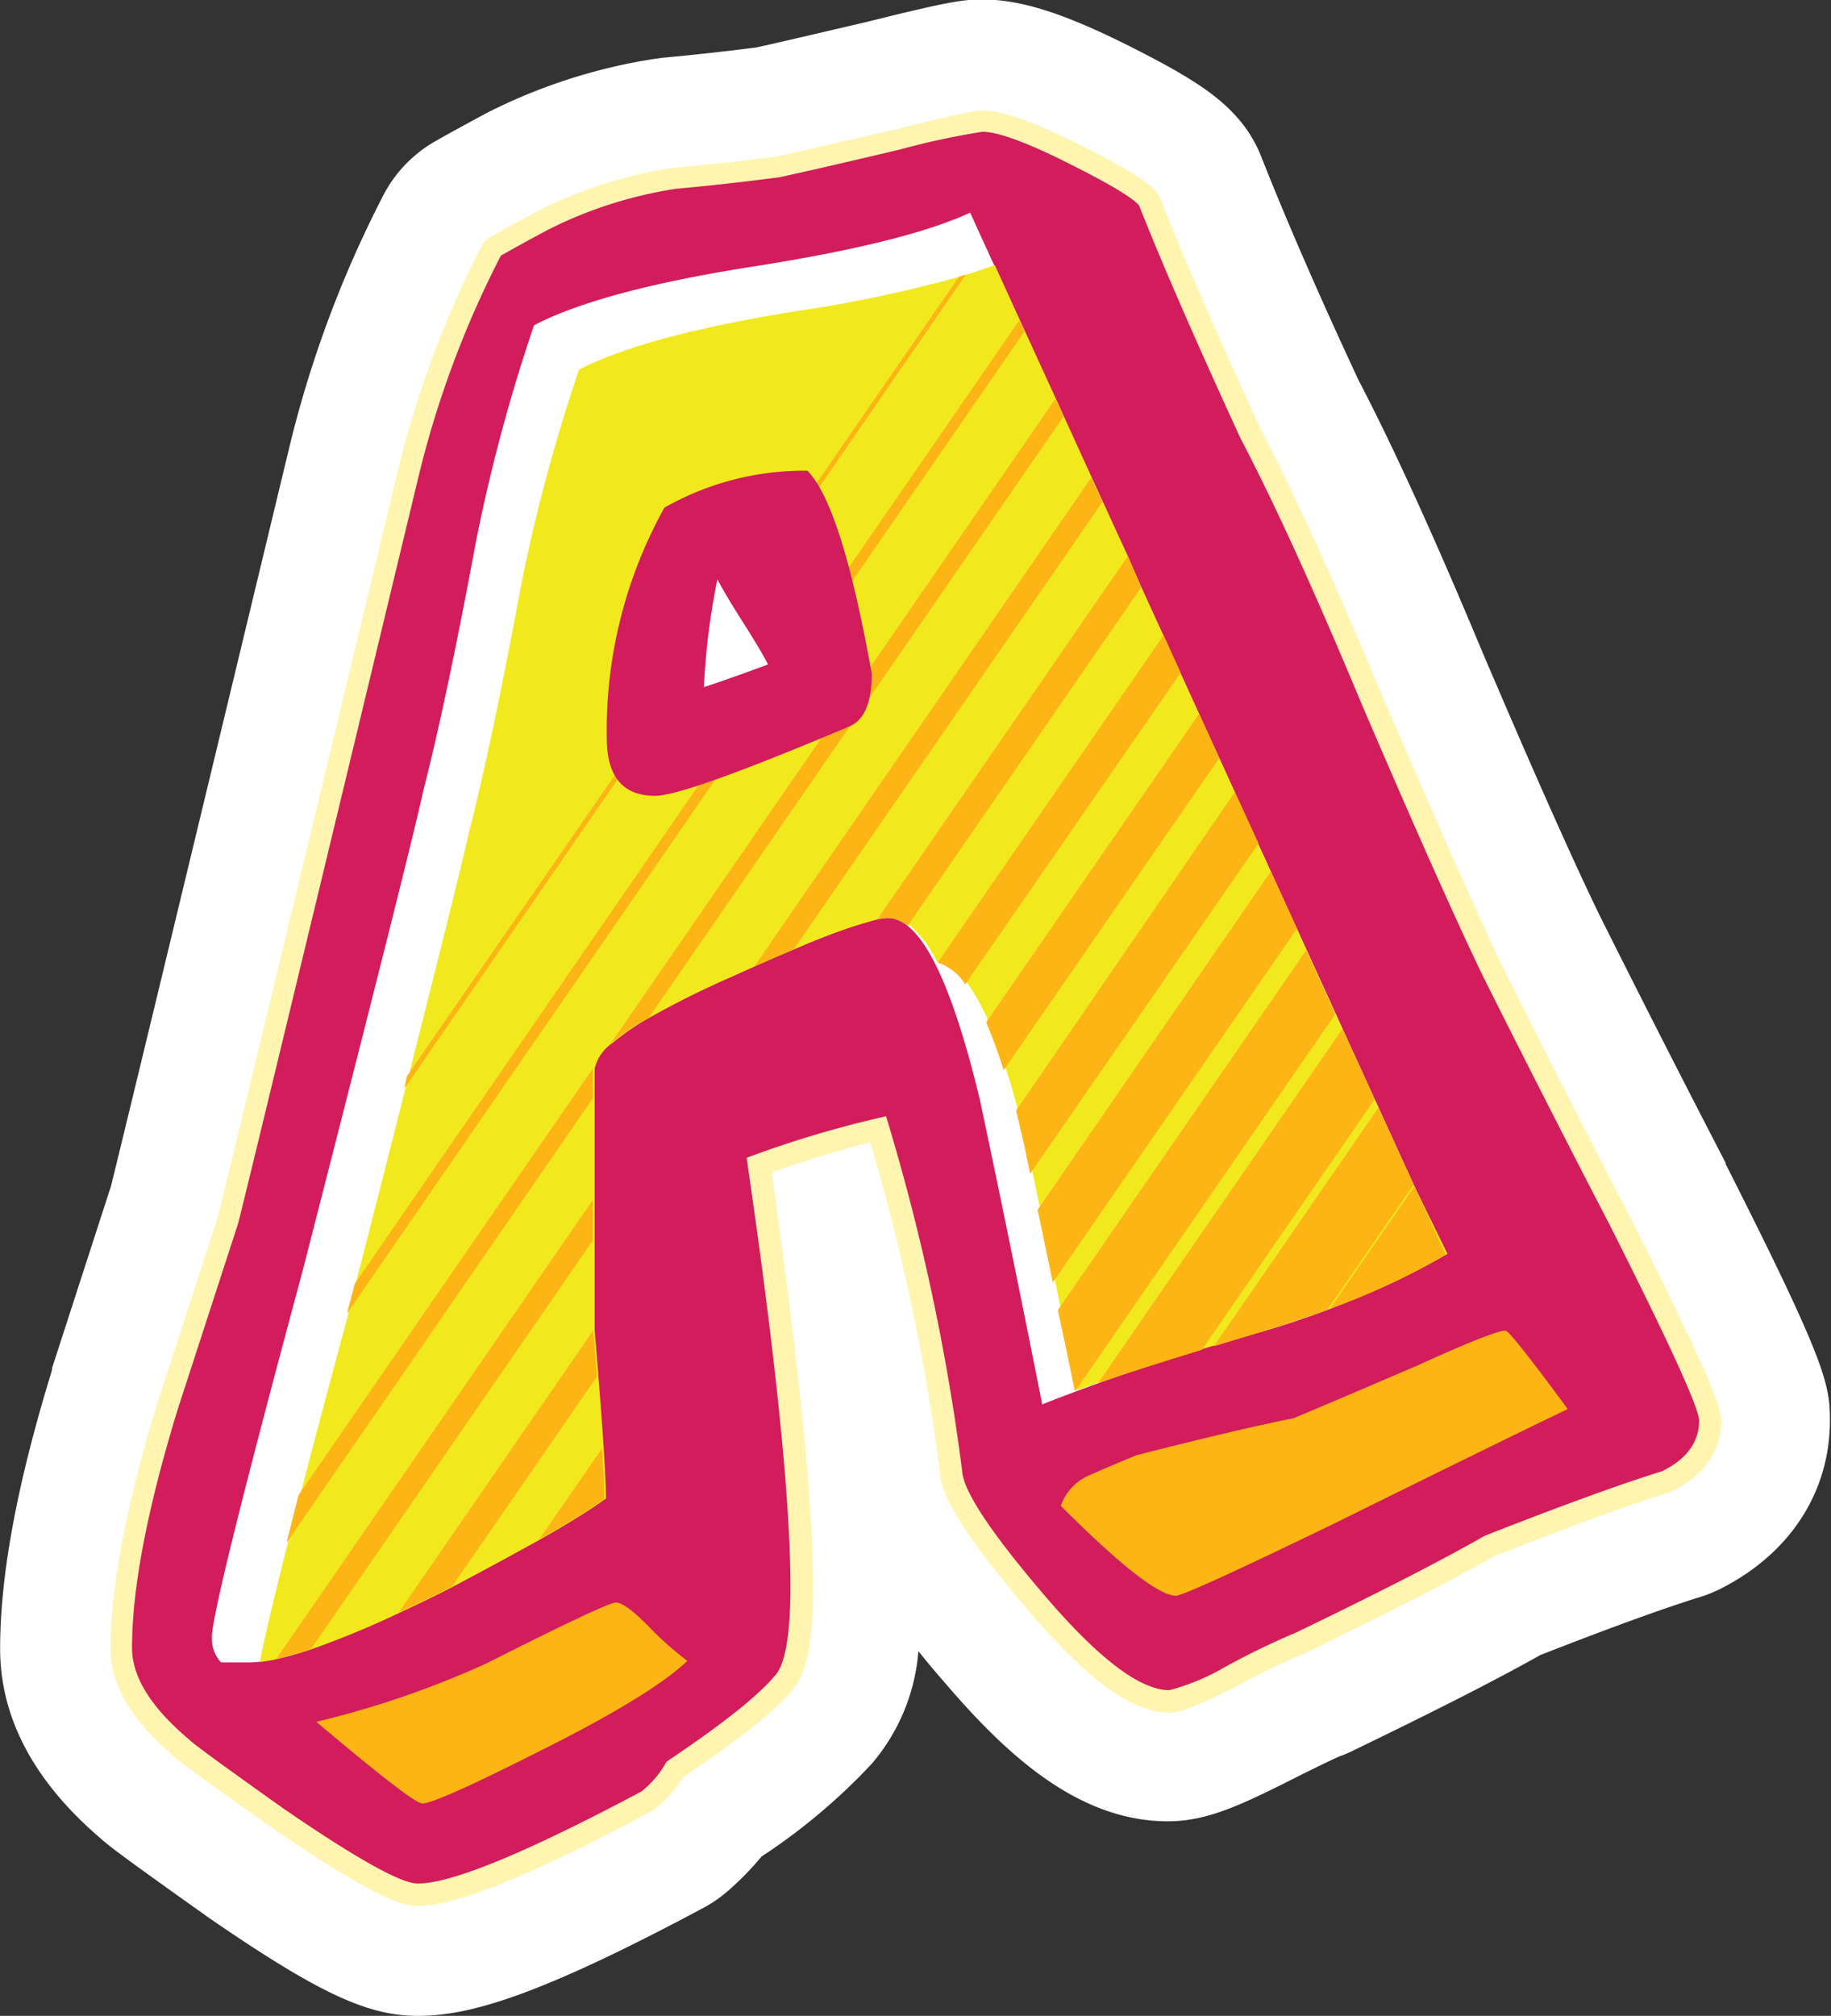 <svg id="Layer_1" data-name="Layer 1" xmlns="http://www.w3.org/2000/svg" viewBox="0 0 135.91 149.6"><rect x="0" y="0" width="135.91" height="149.6" fill="#333333" stroke="none"/><defs><style>.cls-1{fill:#fff;}.cls-2{fill:#fff5b0;}.cls-3{fill:#d21c5c;}.cls-4{fill:#fcb514;}.cls-5{fill:#f1e91d;}</style></defs><title>A</title><path class="cls-1" d="M139.59-411.18c-3.77,0-7.43-1.72-15.64-7.37l-.12-.09c-5.9-4.19-7.12-5.11-7.76-5.69-5-4.27-7.48-9-7.48-14.1,0-5.48,1.26-12.25,3.85-20.67l0-.14,4.21-13,.15-.45c.61-2.41,5.06-20.84,13.23-54.79v0a83.47,83.47,0,0,1,7-18.8,9.8,9.8,0,0,1,3.83-4c.87-.5,2.1-1.17,3.63-2l.13-.07a41.46,41.46,0,0,1,12.53-4.06l.68-.09c2.22-.2,4.54-.46,6.91-.76,1.58-.35,4.35-1,8.25-1.91,6-1.5,7.14-1.65,8.47-1.65,2.86,0,6,1,10.71,3.34,4.94,2.47,7,3.88,8.56,5.79a9.8,9.8,0,0,1,1.47,2.54c1.62,4.11,4,9.68,7.21,16.56,2.61,5,5.67,11.73,9.12,20,3.88,9.1,6.85,15.77,8.83,19.83,3.06,6.12,6.2,12.28,9.32,18.3l0,.08c7.43,14.68,7.73,16.33,7.73,19,0,5.37-3,9.93-8.15,12.52a9.81,9.81,0,0,1-1.5.6c-2.62.81-6.6,2.25-11.84,4.3-3.38,1.9-8,4.24-14,7.14a9.74,9.74,0,0,1-.93.39c-.23.1-1.21.54-4.1,2l-.14.07c-3.72,1.86-5.94,2.74-8.49,2.74-6.85,0-12.28-5.28-16.69-10.45q-1-1.14-1.82-2.18a14.61,14.61,0,0,1-3.47,8.37A44.92,44.92,0,0,1,165.1-423a21.51,21.51,0,0,1-2.41,2.48,9.79,9.79,0,0,1-1.89,1.32C148.35-412.54,143.32-411.18,139.59-411.18Zm-4.48-23.47c2.62,1.8,4.31,2.86,5.36,3.47a83.8,83.8,0,0,0,9.56-4.46,9.8,9.8,0,0,1,2.6-2.55c2.46-1.64,4-2.77,4.85-3.49,0-.36,0-.81,0-1.36,0-5.87-1.06-16.1-3.15-30.4a9.79,9.79,0,0,1,6.37-10.63,87.93,87.93,0,0,1,11.58-3.45,9.8,9.8,0,0,1,11.4,6.83,173.28,173.28,0,0,1,5.84,26.81,49.93,49.93,0,0,0,4,5.17c.93,1.09,1.69,1.9,2.29,2.5,2.67-1.37,4.08-2,5-2.41,5.72-2.76,10.1-5,13-6.68a9.81,9.81,0,0,1,1.29-.62c2.79-1.09,5.26-2,7.42-2.82-.82-1.7-1.9-3.88-3.32-6.68-3.17-6.11-6.35-12.35-9.45-18.56l0-.09c-2.15-4.41-5.18-11.22-9.27-20.8l0-.08c-3.29-7.89-6.16-14.19-8.53-18.73l-.22-.45C189.08-530,186.87-535,185.19-539c-.46-.24-1-.54-1.75-.9-1-.5-1.74-.83-2.24-1-.75.17-1.86.44-3.49.85l-.12,0c-4.46,1.06-7.44,1.74-9.1,2.1q-.39.08-.79.14c-2.63.34-5.22.63-7.71.86a21.79,21.79,0,0,0-6.26,2l-.56.31a65.92,65.92,0,0,0-4.07,11.82c-12.87,53.54-13.25,54.93-13.41,55.52q-.06.23-.13.45l-.24.73-4.19,12.88a61.8,61.8,0,0,0-2.92,13.51c.18.18.42.4.73.67l0,0C129.34-438.78,130.61-437.84,135.11-434.65Z" transform="translate(-108.58 560.78)"/><path class="cls-2" d="M139.59-419.34c-1.24,0-3.43-.72-11-5.93-6-4.24-6.78-4.87-7-5.09-3.24-2.73-4.81-5.37-4.81-8.05,0-4.59,1.18-10.74,3.49-18.27l4.2-12.93.24-.74c.4-1.5,4.76-19.55,13.32-55.17a75.32,75.32,0,0,1,6.3-17,1.63,1.63,0,0,1,.64-.66c.82-.47,2-1.11,3.46-1.9a33.35,33.35,0,0,1,10.09-3.25h.11c2.43-.22,5-.5,7.57-.84,1.59-.34,4.47-1,8.8-2,5.65-1.41,6.2-1.41,6.53-1.41.9,0,2.61.26,7.06,2.48s5.37,3,5.85,3.6a1.63,1.63,0,0,1,.25.42c1.69,4.29,4.21,10.06,7.47,17.16,2.52,4.82,5.53,11.41,8.94,19.59,4,9.26,7,16.09,9,20.27,3.08,6.16,6.24,12.37,9.39,18.44,6.85,13.54,6.85,14.59,6.85,15.29,0,1.55-.63,3.72-3.64,5.22l-.25.1c-2.9.89-7.25,2.48-12.95,4.71-3.22,1.83-7.94,4.25-14,7.18l-.19.08a52.09,52.09,0,0,0-5.07,2.47c-3.5,1.75-4.29,1.89-4.86,1.89-2.73,0-6.06-2.41-10.48-7.59-5.56-6.51-6.43-8.85-6.54-10.14A156.31,156.31,0,0,0,173.18-476c-2.08.51-4.53,1.26-7.32,2.23,2,14.17,3.08,24.5,3.08,30.73,0,4.19-.5,6.59-1.62,7.77-1.34,1.57-4,3.65-8,6.35a10,10,0,0,1-2.06,2.33,1.64,1.64,0,0,1-.32.22C145.13-420.07,141.38-419.34,139.59-419.34Zm-15.81-13.42c.22.19,1.39,1.07,6.66,4.81,7.2,4.95,8.88,5.32,9.16,5.34,1.26,0,5-.87,15.64-6.56a5.18,5.18,0,0,0,1.31-1.49,1.63,1.63,0,0,1,.61-.75c4-2.64,6.55-4.67,7.7-6l.09-.1s.72-.86.72-5.52c0-6.26-1.09-16.89-3.23-31.58a1.63,1.63,0,0,1,1.06-1.77A81.24,81.24,0,0,1,174-479.54a1.63,1.63,0,0,1,1.9,1.14,162.36,162.36,0,0,1,5.7,26.62v.07c0,.28.4,2,5.77,8.3,4.8,5.63,7.1,6.4,7.92,6.44a22.2,22.2,0,0,0,3.45-1.54,53.87,53.87,0,0,1,5.41-2.62c6-2.91,10.7-5.3,13.84-7.09l.21-.1c5.74-2.25,10.16-3.86,13.15-4.79,1.47-.77,1.71-1.56,1.72-2.18s-1-3-6.49-13.87c-3.15-6.07-6.32-12.3-9.41-18.48-2.07-4.25-5.13-11.12-9.11-20.45-3.39-8.13-6.36-14.64-8.84-19.38l0-.07c-3.22-7-5.72-12.73-7.44-17a29.93,29.93,0,0,0-4.64-2.62c-3.78-1.89-5.15-2.13-5.57-2.14-.21,0-1.2.17-5.79,1.32-4.43,1-7.35,1.72-8.95,2.06l-.13,0c-2.64.34-5.23.63-7.7.86a30,30,0,0,0-9,2.91c-1.2.65-2.19,1.19-2.95,1.61a72.35,72.35,0,0,0-5.8,15.8c-8.77,36.45-13,54-13.36,55.29l0,.08-.25.78-4.19,12.9c-2.21,7.19-3.34,13-3.34,17.29,0,1.65,1.24,3.53,3.69,5.59Z" transform="translate(-108.58 560.78)"/><path class="cls-3" d="M234.7-455.36q0,2.4-2.74,3.76-4.45,1.37-13.17,4.79-4.79,2.74-14,7.18a56.89,56.89,0,0,0-5.3,2.57,16.49,16.49,0,0,1-4.11,1.71q-3.25,0-9.24-7T180-451.6a160,160,0,0,0-5.65-26.34A79.33,79.33,0,0,0,164-474.86q3.25,22.24,3.25,31.82,0,5.48-1.2,6.67-1.88,2.23-8,6.33a7.07,7.07,0,0,1-1.88,2.22Q143.35-421,139.59-421q-1.88,0-10.09-5.65-6.5-4.62-6.84-5-4.28-3.59-4.28-6.84,0-6.67,3.42-17.79l4.45-13.69q.51-1.88,13.35-55.25a73.33,73.33,0,0,1,6.16-16.59q1.19-.68,3.42-1.88a31.56,31.56,0,0,1,9.58-3.08q3.76-.34,7.7-.86,2.39-.51,8.9-2.05A56.79,56.79,0,0,1,181.5-551q1.71,0,6.33,2.31t5.3,3.16q2.57,6.5,7.53,17.28,3.76,7.18,8.9,19.5,6,14,9.07,20.36,4.62,9.24,9.41,18.47Q234.7-456.73,234.7-455.36Z" transform="translate(-108.58 560.78)"/><path class="cls-1" d="M215.88-467.68,180.59-545q-4.79,2.23-16.1,4t-16.27,4.36a126.42,126.42,0,0,0-4.28,15.9q-2.23,12-3.94,18.64-1,4.62-8.95,35.61-6.74,25-6.74,27.18a2.57,2.57,0,0,0,.68,1.9h2.06q3.77,0,14.4-5.3a119.48,119.48,0,0,0,12-6.84q0-2.39-.86-12.66v-19.16q0-2.39,10.43-7,9.41-4.27,11.46-4.28,3.59,0,6.84,13.51,2.39,11.29,4.62,22.58a154.79,154.79,0,0,1,14.88-5A63.77,63.77,0,0,0,215.88-467.68Z" transform="translate(-108.58 560.78)"/><path class="cls-4" d="M159.6-437.52a24.41,24.41,0,0,1-2.91-2.6q-1.71-1.73-2.39-1.73t-9.58,4.5A69.44,69.44,0,0,1,132.06-433q7.18,6.06,7.87,6.06,1,0,8.55-3.81Q156.86-434.92,159.6-437.52Z" transform="translate(-108.58 560.78)"/><path class="cls-4" d="M224.95-456.21q-4.28-5.81-4.62-5.82-.86,0-6.5,2.57-7.18,3.08-9.24,3.93-4.28.86-11.63,2.74-1.71.69-3.42,1.45a3.85,3.85,0,0,0-2.22,2.31q6.67,6.67,8.55,6.67.68,0,11.63-5.3Q221-454.33,224.95-456.21Z" transform="translate(-108.58 560.78)"/><path class="cls-5" d="M213.57-472.74l-.06-.12-2.61-5.72-.28-.61-2.39-5.23-.5-1.1-2.16-4.74-.72-1.59-1.94-4.25-.95-2.08L200.24-502l-1.17-2.57-1.5-3.28-1.39-3.05-1.27-2.79-1.62-3.54-1-2.3-1.84-4-.83-1.81-2.06-4.52-.6-1.32-2.29-5-.38-.83-1.87-4.1q-1,.36-2.09.71l-.5.15a98.34,98.34,0,0,1-12,2.54q-11.31,1.8-16.27,4.36a126.43,126.43,0,0,0-4.28,15.9q-2.23,12-3.94,18.64-.68,3.08-4.44,17.91l-.23.91q-1.58,6.25-3.69,14.48l-.56,2.2,0,.1q-2.12,7.84-3.57,13.43-.49,1.88-.9,3.5-1.61,6.34-2.08,8.84a12,12,0,0,0,1.32-.23,24.69,24.69,0,0,0,2.6-.75,67.73,67.73,0,0,0,6.48-2.69q1.55-.72,3.29-1.59l.7-.36q3.76-2,6.48-3.51,3.07-1.75,4.82-3c0-.72-.06-2-.17-3.76q-.14-2.15-.39-5.32c-.08-1.05-.18-2.2-.28-3.42v-19.32s0-.05,0-.08a3.17,3.17,0,0,1,1.31-1.9,19.06,19.06,0,0,1,2.85-1.94,67.84,67.84,0,0,1,6.27-3.1l1.53-.69q1.6-.71,3-1.29a39.49,39.49,0,0,1,6.13-2.19,4.32,4.32,0,0,1,.84-.11,2.36,2.36,0,0,1,1.47.58,8.26,8.26,0,0,1,2,2.69l.2,0a3.71,3.71,0,0,1,2.08,1.62,14.86,14.86,0,0,1,1.55,2.82,37.55,37.55,0,0,1,1.31,3.55q.44,1.38.88,3,.32,1.18.63,2.49c.15.73.3,1.46.46,2.19l.55,2.65q.57,2.72,1.13,5.43l.41,2q.62,3,1.23,6.05l0,0,1.67-.6q3.1-1.07,7.71-2.48l.89-.27,2.15-.64q3.38-1,6.27-2.05l.19-.07a51.08,51.08,0,0,0,8.59-4Z" transform="translate(-108.58 560.78)"/><path class="cls-4" d="M138.6-480l41.68-60.41-.5.15-41,59.35Z" transform="translate(-108.58 560.78)"/><path class="cls-4" d="M134.34-463.31l50.28-72.87-.38-.83-49.33,71.5Z" transform="translate(-108.58 560.78)"/><path class="cls-4" d="M156.76-485.28l30.75-44.57-.6-1.32-33,47.83A19.06,19.06,0,0,1,156.76-485.28Z" transform="translate(-108.58 560.78)"/><path class="cls-4" d="M129.85-446.28l22.74-33v-2.13s0-.05,0-.08l-21.85,31.66Q130.26-447.91,129.85-446.28Z" transform="translate(-108.58 560.78)"/><path class="cls-4" d="M167.51-490.35l22.89-33.16-.83-1.81-25,36.26Q166.15-489.78,167.51-490.35Z" transform="translate(-108.58 560.78)"/><path class="cls-4" d="M131.68-438.42l20.9-30.3v-3l-23.5,34.06A24.69,24.69,0,0,0,131.68-438.42Z" transform="translate(-108.58 560.78)"/><path class="cls-4" d="M174.48-492.65a2.36,2.36,0,0,1,1.47.58l17.33-25.11-1-2.3-18.59,26.94A4.32,4.32,0,0,1,174.48-492.65Z" transform="translate(-108.58 560.78)"/><path class="cls-4" d="M141.45-442.7l.7-.36,10.74-15.56c-.08-1.05-.18-2.2-.28-3.42l-14.44,20.93Q139.71-441.84,141.45-442.7Z" transform="translate(-108.58 560.78)"/><path class="cls-4" d="M180.22-487.73l16-23.12-1.27-2.79-16.77,24.3A3.71,3.71,0,0,1,180.22-487.73Z" transform="translate(-108.58 560.78)"/><path class="cls-4" d="M153.44-449.54c0-.72-.06-2-.17-3.76l-4.64,6.73Q151.7-448.32,153.44-449.54Z" transform="translate(-108.58 560.78)"/><path class="cls-4" d="M183.08-481.36l16-23.16-1.5-3.28-15.8,22.89A37.55,37.55,0,0,1,183.08-481.36Z" transform="translate(-108.58 560.78)"/><path class="cls-4" d="M184.59-475.87c.15.73.3,1.46.46,2.19L202-498.19,200.24-502,184-478.36Q184.28-477.18,184.59-475.87Z" transform="translate(-108.58 560.78)"/><path class="cls-4" d="M186.73-465.61l18.12-26.25-1.94-4.25L185.6-471Q186.17-468.32,186.73-465.61Z" transform="translate(-108.58 560.78)"/><path class="cls-4" d="M188.37-457.51l0,0,19.32-28-2.16-4.74-18.43,26.7Q187.76-460.54,188.37-457.51Z" transform="translate(-108.58 560.78)"/><path class="cls-4" d="M197.79-460.61l12.83-18.59-2.39-5.23-18.15,26.3Q193.18-459.2,197.79-460.61Z" transform="translate(-108.58 560.78)"/><path class="cls-4" d="M200.83-461.52q3.38-1,6.27-2.05l6.41-9.29-2.61-5.72-12.22,17.71Z" transform="translate(-108.58 560.78)"/><path class="cls-4" d="M215.88-467.68l-2.31-5.07-6.28,9.1A51.08,51.08,0,0,0,215.88-467.68Z" transform="translate(-108.58 560.78)"/><path class="cls-3" d="M173.29-510.78q0,3.25-1.71,3.93-12.15,5.13-14.37,5.13-3.59,0-3.59-4.28a34,34,0,0,1,4.28-17.11,21.05,21.05,0,0,1,10.61-2.74Q171.06-523.27,173.29-510.78Z" transform="translate(-108.58 560.78)"/><path class="cls-1" d="M165.59-511.47q-.51-1-1.88-3.16t-1.88-3.16a51.94,51.94,0,0,0-1,8Q162.34-510.27,165.59-511.47Z" transform="translate(-108.58 560.78)"/></svg>